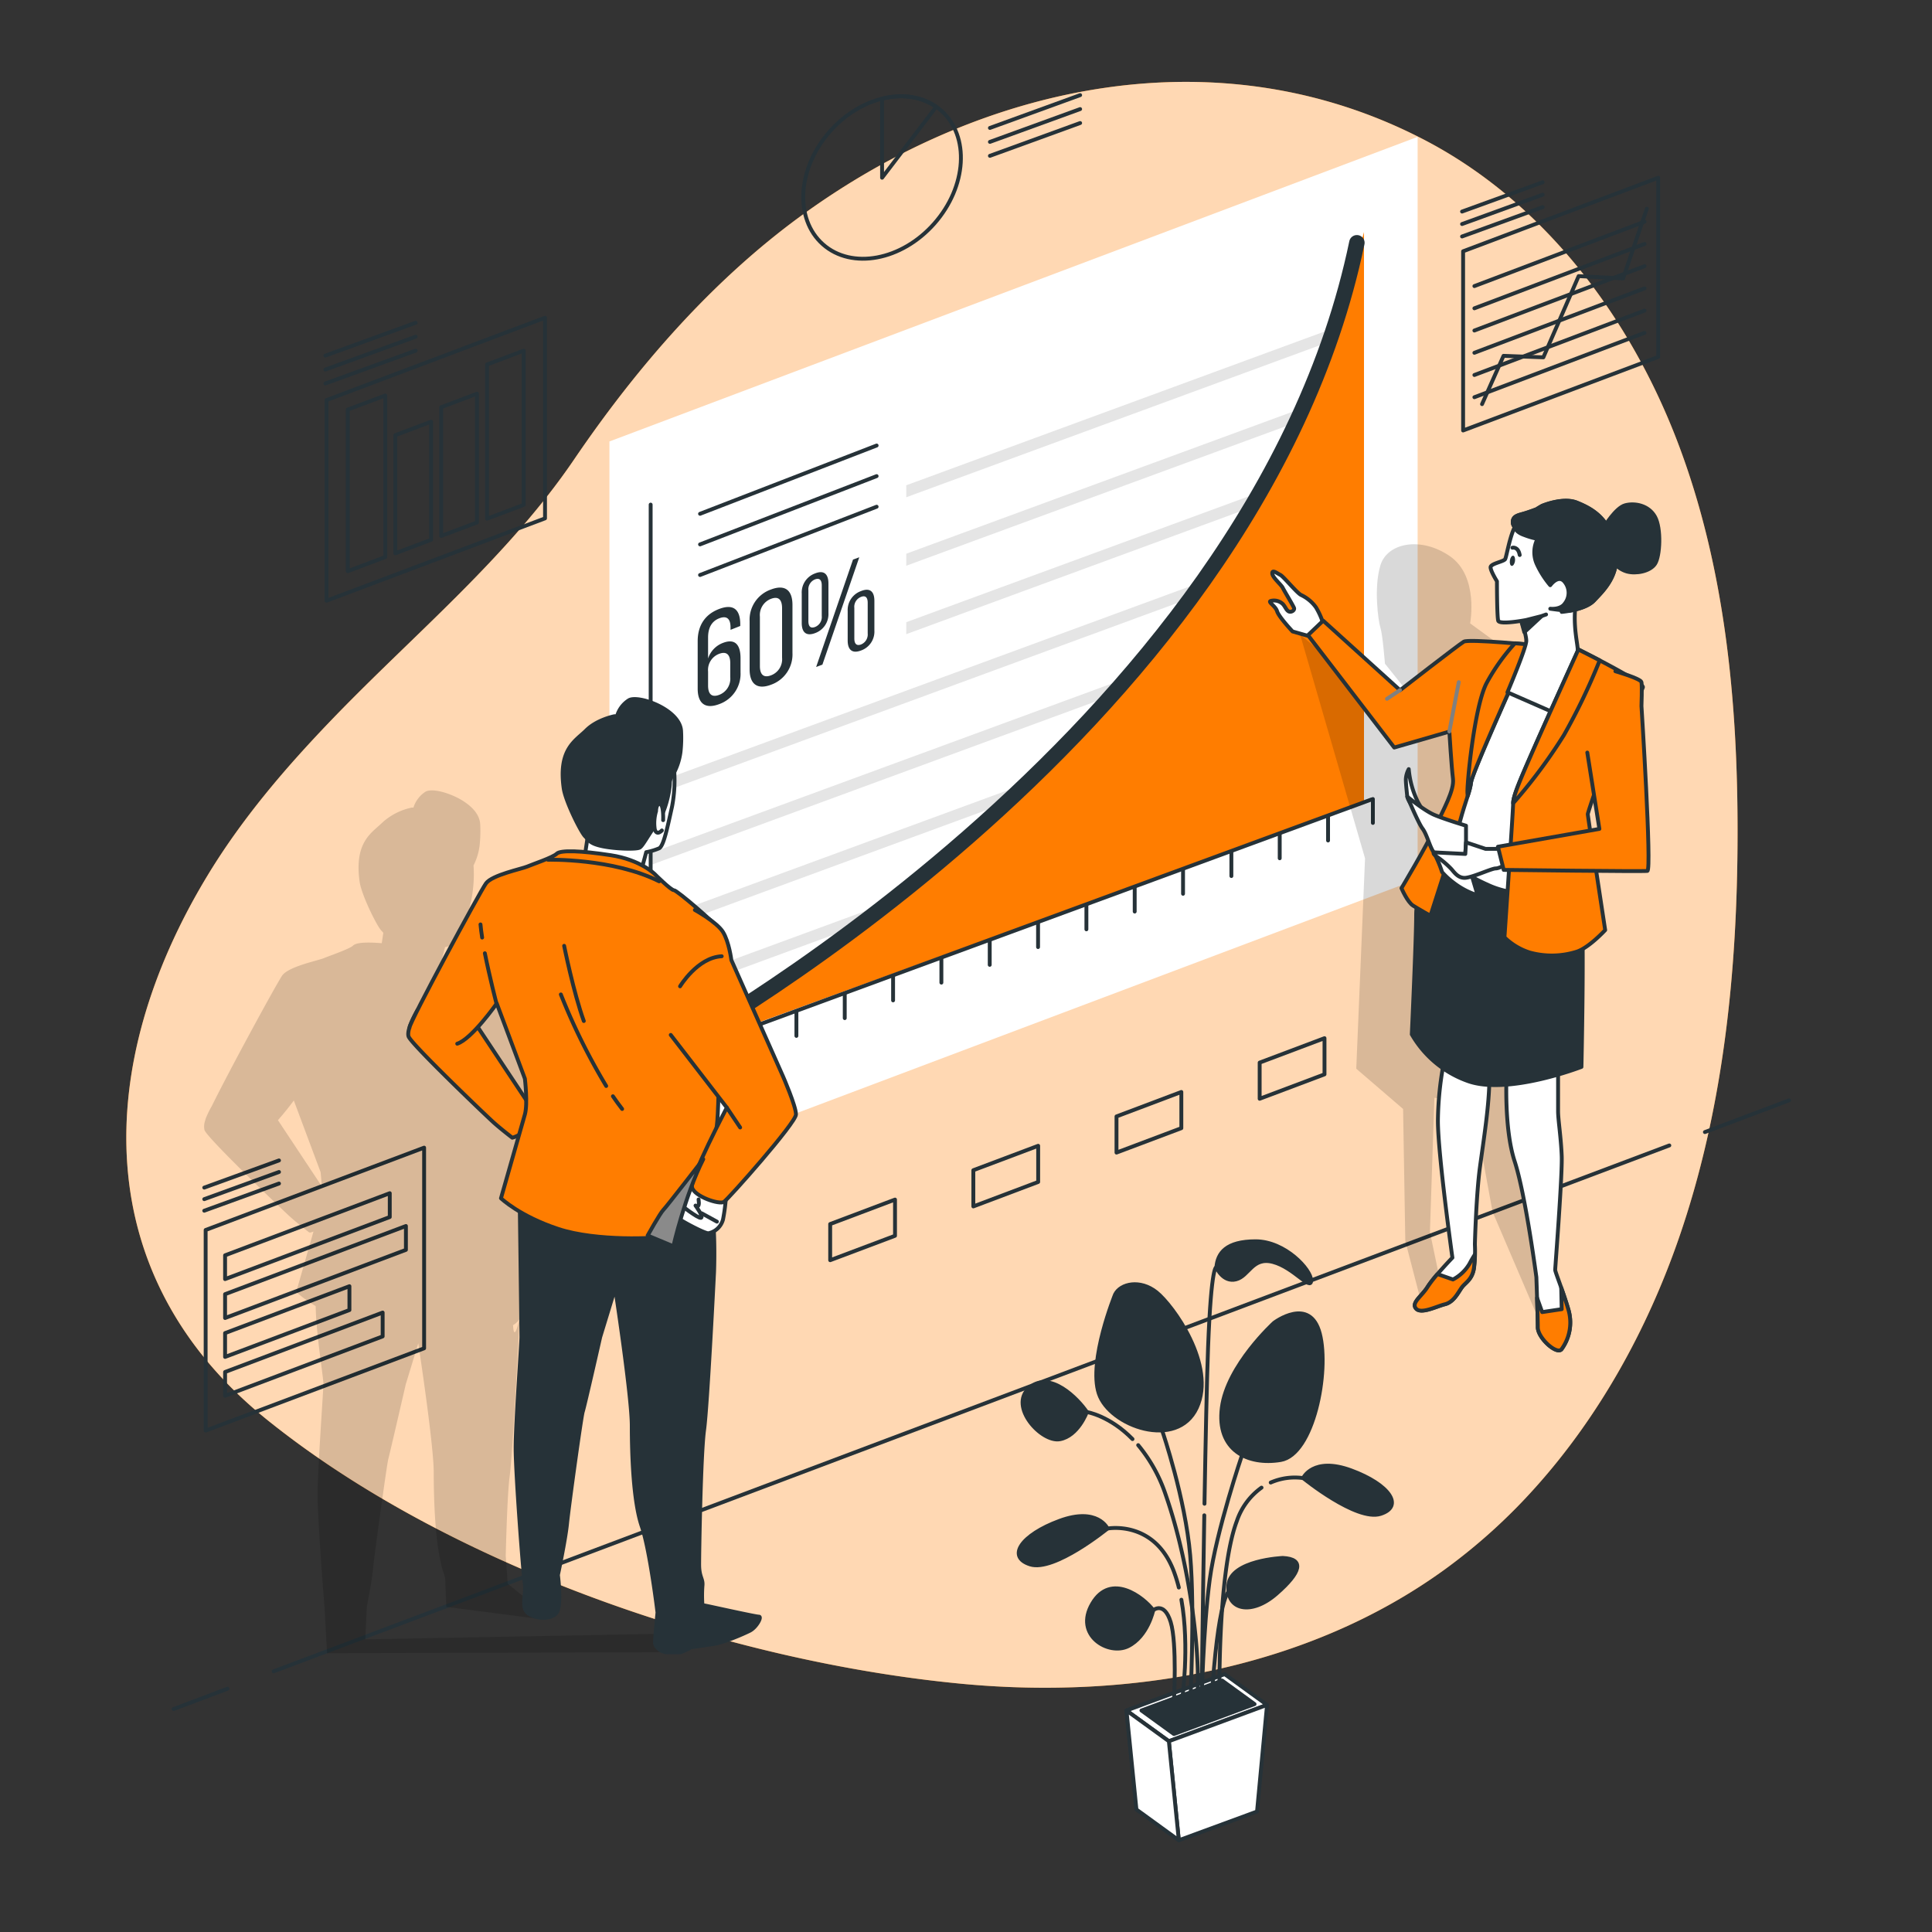 <svg xmlns="http://www.w3.org/2000/svg" viewBox="0 0 500 500"><rect x="0" y="0" width="500" height="500" fill="#333333" stroke="none"/><g id="freepik--background-simple--inject-119"><path d="M397.31,385c16.55-18.42,28.9-40.77,37.07-64.25,11.65-33.5,15.25-69.34,15.3-104.81.06-34.4-3.25-69.29-15.48-101.43S400.07,53,369.72,36.78c-53.43-28.48-115-15.45-162.3,19-23.28,16.95-42.72,39.41-58.85,63.14-17.33,25.49-41.57,45.33-62.81,67.43C73.79,198.8,62.5,212,53.54,226.86c-29.27,48.49-30.9,103.21,15.7,140.67C116.6,405.59,189,430.08,248.88,435.76c43.54,4.13,89.5-3.88,124.93-29.52A149.13,149.13,0,0,0,397.31,385Z" style="fill:#FF7D00"></path><path d="M397.31,385c16.55-18.42,28.9-40.77,37.07-64.25,11.65-33.5,15.25-69.34,15.3-104.81.06-34.4-3.25-69.29-15.48-101.43S400.07,53,369.72,36.78c-53.43-28.48-115-15.45-162.3,19-23.28,16.95-42.72,39.41-58.85,63.14-17.33,25.49-41.57,45.33-62.81,67.43C73.79,198.8,62.5,212,53.54,226.86c-29.27,48.49-30.9,103.21,15.7,140.67C116.6,405.59,189,430.08,248.88,435.76c43.54,4.13,89.5-3.88,124.93-29.52A149.13,149.13,0,0,0,397.31,385Z" style="fill:#fff;opacity:0.7"></path></g><g id="freepik--Floor--inject-119"><line x1="441.23" y1="292.98" x2="463.02" y2="284.76" style="fill:none;stroke:#263238;stroke-linecap:round;stroke-linejoin:round"></line><line x1="70.82" y1="432.54" x2="432.02" y2="296.44" style="fill:none;stroke:#263238;stroke-linecap:round;stroke-linejoin:round"></line><line x1="44.93" y1="442.3" x2="58.87" y2="437.04" style="fill:none;stroke:#263238;stroke-linecap:round;stroke-linejoin:round"></line></g><g id="freepik--chart-5--inject-119"><polygon points="366.88 227.5 157.72 306.34 157.72 114.25 366.88 35.42 366.88 227.5" style="fill:#fff"></polygon><path d="M191.58,161.59V162l-2.52,1v-.62c0-2.18-.9-3.12-2.87-2.38s-2.94,2.43-2.94,5v5.42a6.43,6.43,0,0,1,3.91-4.06c3.11-1.17,4.49.55,4.49,4v3.67a8.31,8.31,0,0,1-5.53,8.2c-3.73,1.41-5.56-.32-5.56-4V165.92c0-3.84,1.73-6.87,5.56-8.32S191.58,157.89,191.58,161.59Zm-8.33,12.2v3.63c0,2.17.9,3.15,2.87,2.41a4.48,4.48,0,0,0,2.87-4.58v-3.63c0-2.17-.93-3.14-2.87-2.41A4.46,4.46,0,0,0,183.25,173.79Z" style="fill:#263238"></path><path d="M194,160.73a8.26,8.26,0,0,1,5.53-8.17c3.73-1.41,5.56.28,5.56,4V169a8.31,8.31,0,0,1-5.56,8.21c-3.7,1.4-5.53-.33-5.53-4Zm2.66,11.64c0,2.18.93,3.14,2.87,2.41a4.44,4.44,0,0,0,2.87-4.57V157.42c0-2.21-.9-3.19-2.87-2.44a4.49,4.49,0,0,0-2.87,4.6Z" style="fill:#263238"></path><path d="M214.4,151v7.64a5.23,5.23,0,0,1-3.46,5.21c-2.35.88-3.45-.26-3.45-2.61v-7.63a5.24,5.24,0,0,1,3.45-5.21C213.29,147.46,214.4,148.63,214.4,151Zm-5.19,1.85v7.88c0,1.31.49,2,1.73,1.53a2.76,2.76,0,0,0,1.73-2.83V151.5c0-1.32-.52-2-1.73-1.56A2.77,2.77,0,0,0,209.21,152.8Zm13.17-8.63L212.84,172l-1.62.61,9.54-27.79Zm3.91,11.32v7.6a5.19,5.19,0,0,1-3.46,5.21c-2.35.89-3.45-.25-3.45-2.6v-7.61a5.2,5.2,0,0,1,3.45-5.17C225.22,152,226.29,153.17,226.29,155.49Zm-5.19,1.85v7.84c0,1.32.52,2,1.73,1.56a2.79,2.79,0,0,0,1.73-2.86V156c0-1.31-.52-2-1.73-1.52A2.75,2.75,0,0,0,221.1,157.34Z" style="fill:#263238"></path><polygon points="352.9 188.38 168.2 256.26 168.2 259.37 352.9 191.49 352.9 188.38" style="fill:#e5e5e5"></polygon><polygon points="352.9 170.66 168.2 238.55 168.2 241.65 352.9 173.77 352.9 170.66" style="fill:#e5e5e5"></polygon><polygon points="352.9 152.95 168.2 220.83 168.2 223.94 352.9 156.05 352.9 152.95" style="fill:#e5e5e5"></polygon><polygon points="352.9 135.23 168.2 203.12 168.2 206.22 352.9 138.34 352.9 135.23" style="fill:#e5e5e5"></polygon><polygon points="234.54 161.02 234.54 164.12 352.9 120.62 352.9 117.52 234.54 161.02" style="fill:#e5e5e5"></polygon><polygon points="234.54 143.3 234.54 146.41 352.9 102.91 352.9 99.8 234.54 143.3" style="fill:#e5e5e5"></polygon><polygon points="234.54 125.59 234.54 128.69 352.9 85.19 352.9 82.08 234.54 125.59" style="fill:#e5e5e5"></polygon><path d="M353,60.07c-3.23,12.16-10.18,35.79-19.81,55.05-13.6,27.2-55.85,78.68-85.48,103.94s-78.93,55.56-78.93,55.56l184.22-67Z" style="fill:#FF7D00"></path><path d="M169.92,274S324.37,191.52,351.16,62.83" style="fill:none;stroke:#263238;stroke-linecap:round;stroke-linejoin:round;stroke-width:4px"></path><line x1="168.39" y1="130.59" x2="168.39" y2="282.02" style="fill:none;stroke:#263238;stroke-linecap:round;stroke-linejoin:round"></line><line x1="162.65" y1="277.57" x2="354.97" y2="206.89" style="fill:none;stroke:#263238;stroke-linecap:round;stroke-linejoin:round"></line><line x1="181.1" y1="271.1" x2="181.1" y2="277.28" style="fill:none;stroke:#263238;stroke-linecap:round;stroke-linejoin:round"></line><line x1="193.6" y1="266.5" x2="193.6" y2="272.69" style="fill:none;stroke:#263238;stroke-linecap:round;stroke-linejoin:round"></line><line x1="206.11" y1="261.91" x2="206.11" y2="268.09" style="fill:none;stroke:#263238;stroke-linecap:round;stroke-linejoin:round"></line><line x1="218.62" y1="257.31" x2="218.62" y2="263.49" style="fill:none;stroke:#263238;stroke-linecap:round;stroke-linejoin:round"></line><line x1="231.13" y1="252.71" x2="231.13" y2="258.9" style="fill:none;stroke:#263238;stroke-linecap:round;stroke-linejoin:round"></line><line x1="243.63" y1="248.12" x2="243.63" y2="254.3" style="fill:none;stroke:#263238;stroke-linecap:round;stroke-linejoin:round"></line><line x1="256.14" y1="243.52" x2="256.14" y2="249.7" style="fill:none;stroke:#263238;stroke-linecap:round;stroke-linejoin:round"></line><line x1="268.65" y1="238.92" x2="268.65" y2="245.1" style="fill:none;stroke:#263238;stroke-linecap:round;stroke-linejoin:round"></line><line x1="281.16" y1="234.32" x2="281.16" y2="240.51" style="fill:none;stroke:#263238;stroke-linecap:round;stroke-linejoin:round"></line><line x1="293.66" y1="229.73" x2="293.66" y2="235.91" style="fill:none;stroke:#263238;stroke-linecap:round;stroke-linejoin:round"></line><line x1="306.17" y1="225.13" x2="306.17" y2="231.31" style="fill:none;stroke:#263238;stroke-linecap:round;stroke-linejoin:round"></line><line x1="318.68" y1="220.53" x2="318.68" y2="226.72" style="fill:none;stroke:#263238;stroke-linecap:round;stroke-linejoin:round"></line><line x1="331.19" y1="215.94" x2="331.19" y2="222.12" style="fill:none;stroke:#263238;stroke-linecap:round;stroke-linejoin:round"></line><line x1="343.7" y1="211.34" x2="343.7" y2="217.52" style="fill:none;stroke:#263238;stroke-linecap:round;stroke-linejoin:round"></line><line x1="355.3" y1="206.79" x2="355.3" y2="212.97" style="fill:none;stroke:#263238;stroke-linecap:round;stroke-linejoin:round"></line><line x1="181.17" y1="132.97" x2="226.87" y2="115.3" style="fill:none;stroke:#263238;stroke-linecap:round;stroke-linejoin:round"></line><line x1="181.17" y1="140.89" x2="226.87" y2="123.22" style="fill:none;stroke:#263238;stroke-linecap:round;stroke-linejoin:round"></line><line x1="181.17" y1="148.81" x2="226.87" y2="131.14" style="fill:none;stroke:#263238;stroke-linecap:round;stroke-linejoin:round"></line><polygon points="231.63 319.82 214.85 326.14 214.85 316.78 231.63 310.45 231.63 319.82" style="fill:none;stroke:#263238;stroke-linecap:round;stroke-linejoin:round"></polygon><polygon points="268.68 305.89 251.9 312.22 251.9 302.85 268.68 296.53 268.68 305.89" style="fill:none;stroke:#263238;stroke-linecap:round;stroke-linejoin:round"></polygon><polygon points="305.73 291.97 288.95 298.29 288.95 288.93 305.73 282.6 305.73 291.97" style="fill:none;stroke:#263238;stroke-linecap:round;stroke-linejoin:round"></polygon><polygon points="342.78 278.04 326 284.36 326 275 342.78 268.68 342.78 278.04" style="fill:none;stroke:#263238;stroke-linecap:round;stroke-linejoin:round"></polygon></g><g id="freepik--chart-4--inject-119"><polygon points="429.15 92.38 378.65 111.41 378.65 65.03 429.15 46 429.15 92.38" style="fill:none;stroke:#263238;stroke-linecap:round;stroke-linejoin:round"></polygon><line x1="378.38" y1="61.2" x2="399.24" y2="53.61" style="fill:none;stroke:#263238;stroke-linecap:round;stroke-linejoin:round"></line><line x1="378.38" y1="57.98" x2="399.24" y2="50.39" style="fill:none;stroke:#263238;stroke-linecap:round;stroke-linejoin:round"></line><line x1="378.38" y1="54.75" x2="399.24" y2="47.17" style="fill:none;stroke:#263238;stroke-linecap:round;stroke-linejoin:round"></line><polyline points="383.55 104.59 389.11 92.09 399.42 92.48 408.55 71.46 420.06 72.05 426.2 54" style="fill:none;stroke:#263238;stroke-linecap:round;stroke-linejoin:round"></polyline><line x1="381.57" y1="74.04" x2="425.61" y2="57.37" style="fill:none;stroke:#263238;stroke-linecap:round;stroke-linejoin:round"></line><line x1="381.57" y1="79.79" x2="425.61" y2="63.13" style="fill:none;stroke:#263238;stroke-linecap:round;stroke-linejoin:round"></line><line x1="381.57" y1="85.54" x2="425.61" y2="68.88" style="fill:none;stroke:#263238;stroke-linecap:round;stroke-linejoin:round"></line><line x1="381.57" y1="91.3" x2="425.61" y2="74.63" style="fill:none;stroke:#263238;stroke-linecap:round;stroke-linejoin:round"></line><line x1="381.57" y1="97.05" x2="425.61" y2="80.38" style="fill:none;stroke:#263238;stroke-linecap:round;stroke-linejoin:round"></line><line x1="381.57" y1="102.8" x2="425.61" y2="86.14" style="fill:none;stroke:#263238;stroke-linecap:round;stroke-linejoin:round"></line></g><g id="freepik--chart-3--inject-119"><ellipse cx="228.29" cy="45.95" rx="23.1" ry="18.02" transform="translate(42.72 186.63) rotate(-48.55)" style="fill:none;stroke:#263238;stroke-linecap:round;stroke-linejoin:round"></ellipse><path d="M242.28,27.65c-3.66-2.54-8.57-3.45-14-2.1V46Z" style="fill:none;stroke:#263238;stroke-linecap:round;stroke-linejoin:round"></path><line x1="256.19" y1="40.33" x2="279.54" y2="31.84" style="fill:none;stroke:#263238;stroke-linecap:round;stroke-linejoin:round"></line><line x1="256.19" y1="36.72" x2="279.54" y2="28.23" style="fill:none;stroke:#263238;stroke-linecap:round;stroke-linejoin:round"></line><line x1="256.19" y1="33.11" x2="279.54" y2="24.62" style="fill:none;stroke:#263238;stroke-linecap:round;stroke-linejoin:round"></line></g><g id="freepik--chart-2--inject-119"><polygon points="141.05 134.15 84.51 155.46 84.51 103.54 141.05 82.23 141.05 134.15" style="fill:none;stroke:#263238;stroke-linecap:round;stroke-linejoin:round"></polygon><polygon points="126.04 94.33 126.04 134.24 135.54 130.66 135.54 90.75 126.04 94.33" style="fill:none;stroke:#263238;stroke-linecap:round;stroke-linejoin:round"></polygon><polygon points="102.31 143.19 111.58 139.69 111.58 109.13 102.31 112.62 102.31 143.19" style="fill:none;stroke:#263238;stroke-linecap:round;stroke-linejoin:round"></polygon><polygon points="123.44 101.89 114.17 105.39 114.17 138.71 123.44 135.22 123.44 101.89" style="fill:none;stroke:#263238;stroke-linecap:round;stroke-linejoin:round"></polygon><polygon points="99.71 102.35 90 106 90 147.82 99.71 144.16 99.71 102.35" style="fill:none;stroke:#263238;stroke-linecap:round;stroke-linejoin:round"></polygon><line x1="84.21" y1="99.24" x2="107.57" y2="90.75" style="fill:none;stroke:#263238;stroke-linecap:round;stroke-linejoin:round"></line><line x1="84.21" y1="95.64" x2="107.57" y2="87.14" style="fill:none;stroke:#263238;stroke-linecap:round;stroke-linejoin:round"></line><line x1="84.21" y1="92.03" x2="107.57" y2="83.53" style="fill:none;stroke:#263238;stroke-linecap:round;stroke-linejoin:round"></line></g><g id="freepik--chart-1--inject-119"><polygon points="100.87 308.8 58.25 324.87 58.25 331.03 100.87 314.97 100.87 308.8" style="fill:none;stroke:#263238;stroke-linecap:round;stroke-linejoin:round"></polygon><polygon points="105.05 323.46 58.25 341.1 58.25 334.93 105.05 317.29 105.05 323.46" style="fill:none;stroke:#263238;stroke-linecap:round;stroke-linejoin:round"></polygon><polygon points="90.43 332.87 58.25 345 58.25 351.17 90.43 339.04 90.43 332.87" style="fill:none;stroke:#263238;stroke-linecap:round;stroke-linejoin:round"></polygon><polygon points="99.03 339.69 58.25 355.07 58.25 361.23 99.03 345.86 99.03 339.69" style="fill:none;stroke:#263238;stroke-linecap:round;stroke-linejoin:round"></polygon><line x1="52.86" y1="313.33" x2="72.2" y2="306.3" style="fill:none;stroke:#263238;stroke-linecap:round;stroke-linejoin:round"></line><line x1="52.86" y1="310.34" x2="72.2" y2="303.31" style="fill:none;stroke:#263238;stroke-linecap:round;stroke-linejoin:round"></line><line x1="52.86" y1="307.35" x2="72.2" y2="300.32" style="fill:none;stroke:#263238;stroke-linecap:round;stroke-linejoin:round"></line><polygon points="109.76 348.94 53.22 370.24 53.22 318.32 109.76 297.01 109.76 348.94" style="fill:none;stroke:#263238;stroke-linecap:round;stroke-linejoin:round"></polygon></g><g id="freepik--character-2--inject-119"><path d="M336.48,164.23l.18.64,16.61,57.27L351,276.58,363.12,287l.57,34.17,4.06,15.64,5.21-4.06-2.9-13.9,1.16-34.74,9.85,1.15,5.21,28.38,13.9,32.43L399,328.7l-3.47-16.8,4.05-136.67-19.11-13.9s2.32-12.16-5.21-17.37-16.22-3.48-18,2.31-.57,14.48,0,16.22,1.16,9.26,1.16,9.26l6.95,8.69-4.05,4.63Z" style="opacity:0.15"></path><path d="M389.91,278s-.75,13.89,2.07,22.52,5.63,30,5.63,30,.37,10.13.37,12.95,5.07,7.31,6.19,5.62a11.73,11.73,0,0,0,1.69-10.32c-1.5-5.06-3.38-9.57-3.38-10.13s1.88-24.58,1.69-29.46-.94-9.38-.94-11.63V275.77Z" style="fill:#fff;stroke:#263238;stroke-linecap:round;stroke-linejoin:round"></path><path d="M405.86,338.81c-.59-2-1.24-3.91-1.82-5.53l.13,5.53-5.06.76-1.32-3.69c.09,2.91.19,6.2.19,7.63,0,2.81,5.07,7.31,6.19,5.62A11.73,11.73,0,0,0,405.86,338.81Z" style="fill:#FF7D00;stroke:#263238;stroke-linecap:round;stroke-linejoin:round"></path><path d="M374,273.33a83.9,83.9,0,0,0-1.87,16.7c0,8.63,3.75,35.46,3.75,35.46s-4.88,5.07-6.38,7.51-4.32,4.13-3,5.63,5.25-.57,7.5-1.13,3.38-3,4.32-4.31,2.81-2.07,3.19-5.26a35.13,35.13,0,0,0,.19-5.82c0-.75.37-13.13,1.31-20.07s2.44-16.14,2.44-23.08S374,273.33,374,273.33Z" style="fill:#fff;stroke:#263238;stroke-linecap:round;stroke-linejoin:round"></path><path d="M380.34,327a10.76,10.76,0,0,1-4.31,4.13l-3.76-1.31-.33,0a30.82,30.82,0,0,0-2.48,3.22c-1.5,2.44-4.32,4.13-3,5.63s5.25-.57,7.5-1.13,3.38-3,4.32-4.31,2.81-2.07,3.19-5.26c.15-1.33.21-2.42.23-3.31A26.66,26.66,0,0,0,380.34,327Z" style="fill:#FF7D00;stroke:#263238;stroke-linecap:round;stroke-linejoin:round"></path><path d="M371,220.44s-4.5,9.95-4.5,16.33-1.13,30.91-1.13,30.91a27.22,27.22,0,0,0,14.26,12c10.32,3.94,29.65-3.57,29.65-3.57s.75-34.12,0-40.31S407,222.69,407,222.69l-34.53-6.38Z" style="fill:#263238;stroke:#263238;stroke-linecap:round;stroke-linejoin:round"></path><path d="M371,220.44l.55.45a67.15,67.15,0,0,0,14.09,8.37c8.63,3.75,21,1.69,21,1.69l2.63-24.77,8.63-29.64L389.54,169s-8.63,17.08-9.76,22.33-1.69,12.2-1.88,13.7S371,220.44,371,220.44Z" style="fill:#fff;stroke:#263238;stroke-linecap:round;stroke-linejoin:round"></path><path d="M340.37,165.09l-5.86-1.67s-3.55-3.76-4-5.23-2.72-2.51-1.46-2.71a3.32,3.32,0,0,1,2.93.83c.62.63.83,1.47,1.46,1.88s1.67-.21,1.46-.83-2.51-4.39-2.92-5.23-2.72-2.72-2.72-3.76,1.25,0,2.09.41,4.39,4.81,5.43,5.23a10,10,0,0,1,3.77,3.14,18.45,18.45,0,0,1,1.88,4.18Z" style="fill:#fff;stroke:#263238;stroke-linecap:round;stroke-linejoin:round"></path><path d="M397.61,167s-17.46-1.69-18.77-.94-16.51,12.57-16.51,12.57l-19.89-18-3.94,3.75,22.33,29.08,14.26-4.12s.56,9.19.94,12.19-2.44,7.88-4.69,12.76-8.64,15.57-8.64,15.57,1.51,3.57,3,4.51,4.5,2.63,4.5,2.63,6.38-19.71,7.69-24.59,2.63-7.88,2.82-9.94,10.13-24.21,10.13-24.21Z" style="fill:#FF7D00;stroke:#263238;stroke-linecap:round;stroke-linejoin:round"></path><line x1="375.09" y1="189.3" x2="377.53" y2="176.54" style="fill:none;stroke:gray;stroke-linecap:round;stroke-linejoin:round"></line><path d="M392.06,166.48a51.78,51.78,0,0,0-7.4,10.43c-3.19,6.38-5.07,26.46-4.88,28.33,0,.25.05.51.06.75a18.53,18.53,0,0,0,.88-3.56c.19-2.06,10.13-24.21,10.13-24.21L397.61,167S395.17,166.73,392.06,166.48Z" style="fill:#FF7D00;stroke:#263238;stroke-linecap:round;stroke-linejoin:round"></path><line x1="362.33" y1="178.6" x2="358.95" y2="180.85" style="fill:none;stroke:gray;stroke-linecap:round;stroke-linejoin:round"></line><path d="M393.29,159.46S395,164,395,165.84s-4.88,13.32-4.88,13.32l12,5.26s6-14.08,6.19-15.76-1.5-6.76-.37-13.51,1.87-7.7-.38-8.07-11.45,1.12-13.13,3.56A10.42,10.42,0,0,0,393.29,159.46Z" style="fill:#fff;stroke:#263238;stroke-linecap:round;stroke-linejoin:round"></path><polygon points="398.91 159.51 394.49 163.62 393.79 161.04 398.91 159.51" style="fill:#263238;stroke:#263238;stroke-linecap:round;stroke-linejoin:round"></polygon><path d="M408.49,168.09s-8.26,18.2-11.64,25.9-5.25,12-5.25,13.88-2.25,34.71-2.25,34.71a16.48,16.48,0,0,0,6.57,3.94,21.51,21.51,0,0,0,12-.18c3.19-.94,7.5-5.63,7.5-5.63s-4.5-29.46-4.5-30,4.69-14.08,5.63-15.77,8.25-15.76,8.63-17.07S408.49,168.09,408.49,168.09Z" style="fill:#FF7D00;stroke:#263238;stroke-linecap:round;stroke-linejoin:round"></path><path d="M396.85,194c-3.37,7.69-5.25,12-5.25,13.88a135.14,135.14,0,0,0,13.14-17.64A158.81,158.81,0,0,0,414,170.91c-3.05-1.59-5.52-2.82-5.52-2.82S400.23,186.29,396.85,194Z" style="fill:#FF7D00;stroke:#263238;stroke-linecap:round;stroke-linejoin:round"></path><path d="M364.21,206.18s-.38-3.19-.38-4.5a6.2,6.2,0,0,1,.75-2.63,23.75,23.75,0,0,0,2.44,8.63c2.06,3.57,3.19,5.63,3.19,5.63S364.77,208.81,364.21,206.18Z" style="fill:#fff;stroke:#263238;stroke-linecap:round;stroke-linejoin:round"></path><path d="M379.4,218v-4.31s-5.62-1.69-8.25-2.82-6.94-4.69-6.94-4.69,2.81,6.76,3.94,8.26,1.87,4.69,2.81,6a30.32,30.32,0,0,1,2.25,5.26,19.1,19.1,0,0,0,2.82,2.62,20,20,0,0,0,6.38,3.38L379.22,221Z" style="fill:#fff;stroke:#263238;stroke-linecap:round;stroke-linejoin:round"></path><path d="M388.6,219.69h-4.13L379.4,218l-.18,3-7.51-.38s-1.69-.19.19,1.13a23.21,23.21,0,0,1,3.56,3c.75.75,1.69,2.44,3.57,2.44s6.94-2.44,8.07-2.44,3.75-1.69,3.75-1.69Z" style="fill:#fff;stroke:#263238;stroke-linecap:round;stroke-linejoin:round"></path><path d="M410.79,194.76l3.13,19.76-26.26,4.61,1.5,6s36,.45,37.18.26-1.53-42.66-1.53-42.66.19-5.26,0-6.19-6.75-2.82-6.75-2.82" style="fill:#FF7D00;stroke:#263238;stroke-linecap:round;stroke-linejoin:round"></path><path d="M415.18,136.35s2.95-4.93,5.42-5.59,6.07,0,7.72,3,1.31,10.19,0,12.16-4.93,2.62-7.23,2-4.76-3-5.09-5.09S415.18,136.35,415.18,136.35Z" style="fill:#263238;stroke:#263238;stroke-linecap:round;stroke-linejoin:round"></path><path d="M404.17,158.36s6.08-.49,8.38-3,7.06-6.73,5.42-14.12-6.24-9.69-9.86-11.17-9,.82-9,.82-.62.34-1.49.89c-.47.18-1.79.68-3.11,1.08-1.64.49-3.12.66-3,2.46a1.9,1.9,0,0,0,.55,1.1,3.8,3.8,0,0,0-.38.71c-1.15,2.79-1.81,6.9-2.14,7.56s-3.78,1.15-3.78,2.13,1.65,3.62,1.65,3.62,0,9,.32,10.18,7.23-.16,7.23-.16l3.94-1,1.22-.43" style="fill:#fff;stroke:#263238;stroke-linecap:round;stroke-linejoin:round"></path><path d="M401.21,157.54s2.24.33,4.8.57c2-.35,5.05-1.11,6.54-2.71,2.3-2.46,7.06-6.73,5.42-14.12s-6.24-9.69-9.86-11.17-9,.82-9,.82-.62.34-1.49.89c-.47.18-1.79.68-3.11,1.08-1.64.49-3.12.66-3,2.46a1.9,1.9,0,0,0,.55,1.1s.11,1.2,2.41,2a19.5,19.5,0,0,0,3.45,1,7.5,7.5,0,0,0-.17,6.57,24.13,24.13,0,0,0,3.45,5.42s2-2.79,3.62-1a4.47,4.47,0,0,1,.16,5.74C403.84,157.87,401.21,157.54,401.21,157.54Z" style="fill:#263238;stroke:#263238;stroke-linecap:round;stroke-linejoin:round"></path><path d="M392.08,145.23c-.11.73-.49,1.27-.86,1.22s-.57-.69-.46-1.42.49-1.27.85-1.22S392.18,144.5,392.08,145.23Z" style="fill:#263238"></path><path d="M391.41,141.75s1.48-.4,1.89,1.89" style="fill:none;stroke:#263238;stroke-linecap:round;stroke-linejoin:round"></path></g><g id="freepik--character-1--inject-119"><path d="M174,422.76l-79.46,1.5.41-8.52c.59-3,1.3-6.85,1.54-9.25.45-4.52,3.66-27.69,4-28.89s4.36-18.63,4.52-19.34l3.24-10.62c1,6.66,4,27.09,4,33.46,0,6.94.34,19.57,2.6,26.14.12.34.23.71.34,1.09l.32,7.53,23.09,3,.6-2.7-7.8-6.29-.52-7.26c.21-8,.55-17,1-20.37.85-6.18,2.56-40.5,2.58-40.85s-1.43,6.6-1.68,1.55a4.94,4.94,0,0,0,2.38-3.18,39.51,39.51,0,0,0,.69-4.87c1.62-1.63,5.54-6,9.19-10.24,9-10.54,9-11.75,9-12.15,0-2.24-3.25-9.71-3.39-10l-13.35-30c-.09-.63-.7-4.93-2.22-7.4a15.92,15.92,0,0,0-4.24-3.87c-3.28-3.05-8.09-7.18-8.93-7.18h0c-.5-.11-2.78-2.16-4.61-4a15.15,15.15,0,0,0-2.87-2.07l.75-2.87a15.55,15.55,0,0,0,3.17-1c1.23-.61,2-3.94,3.3-9.78l.31-1.37a34.1,34.1,0,0,0,.59-9,15.31,15.31,0,0,0,1.58-5.21,34.38,34.38,0,0,0,.14-5.51c-.21-3.26-3.54-5.53-5.51-6.59-3-1.6-7-2.69-8.68-1.74A7.61,7.61,0,0,0,107,209h-.42a16.22,16.22,0,0,0-7.5,3.76c-.4.39-.83.77-1.27,1.16-2.67,2.35-6,5.28-4.74,14.27.49,3.45,4.49,11.52,5.66,12.7.18.17.32.34.47.51l-.4,2.7c-3.54-.29-6.56-.25-7.42.61-.65.65-3.86,1.85-5.78,2.57-.75.28-1.38.52-1.74.67s-1.1.36-2,.62c-3,.84-7.54,2.12-8.81,3.87s-13.76,24.68-18.26,33.85A22.86,22.86,0,0,0,53.44,289a3.77,3.77,0,0,0-.32.93,4.53,4.53,0,0,0-.2,2.52c.72,2.14,20.71,21.16,22.26,22.54,1.92,1.71,4.72,3.87,4.75,3.89a.47.47,0,0,0,.3.1h.12s.35-.1.78-.26l-4.38,15.33a.52.52,0,0,0,.13.48A28.65,28.65,0,0,0,81.7,338c.1,7.17,2,18.49,2,20.11,0,.66-.19,3.62-.43,7.35-.45,7.21-1.08,17.09-1.08,21.43,0,5,1.05,20.08,1.78,28.84l.67,12.12,91.27-.28ZM133.93,309.17l1.24,1.61c-.33.63-.83,1.59-1.43,2.76C133.8,312.56,133.87,311.05,133.93,309.17Zm-62-19.27c1.76-2,3.32-4,4.11-5.1l6.94,18.57c0,.31.2,1.84.29,3.63Z" style="opacity:0.15"></path><path d="M174.32,197.72a35.71,35.71,0,0,1-.39,11c-1.18,5.31-2.16,10.23-3.34,10.82a16.26,16.26,0,0,1-3.35,1l-1,3.73-14.95-2.36,1-6.69S164.68,195.56,174.32,197.72Z" style="fill:#fff;stroke:#263238;stroke-linecap:round;stroke-linejoin:round"></path><path d="M159,185.36s-4.49.87-7.25,3.63-7.3,4.8-5.87,15c.48,3.42,4.49,11.39,5.53,12.42s1.2,1.9,4.48,2.59,8.81.87,9.67.35,2.22-3.37,4.47-6.3,3.34-8.53,3.34-10.43a3,3,0,0,1,.43-1.52,16.25,16.25,0,0,0,2.32-6.54,32.83,32.83,0,0,0,.14-5.42c-.34-5.52-11-9.32-13.46-7.94a7.24,7.24,0,0,0-3.11,4.14Z" style="fill:#263238;stroke:#263238;stroke-linecap:round;stroke-linejoin:round"></path><path d="M171.29,214.92s-1.34,1.51-1.84-.33a10.74,10.74,0,0,1,.34-4.67s0-2,1-1.84.83,4.17.83,4.17" style="fill:#fff;stroke:#263238;stroke-linecap:round;stroke-linejoin:round"></path><path d="M108.1,261.37s-3,4.94-2.36,6.87,20.18,20.62,22.11,22.34,4.73,3.86,4.73,3.86,3.43-.86,4.08-3.43a41.88,41.88,0,0,0,.86-4.3L122.7,264.38l-5.58-3.22" style="fill:#FF7D00;stroke:#263238;stroke-linecap:round;stroke-linejoin:round"></path><path d="M134.51,311.84s.43,32.21.43,34.14-1.5,22.12-1.5,28.78,1.93,32.21,2.36,35-1.07,6.23.86,7.73,5.8,1.72,7.3,0,.43-9.88.43-9.88,1.93-9,2.36-13.31,3.65-27.7,4.08-29S155.34,346,155.34,346l3.87-12.67s4.29,27.92,4.29,35.65.43,19.75,2.58,26,4.08,22.34,4.08,22.34-.65,6.44-.65,7.73,1.72,2.57,3.22,2.57H176a11.54,11.54,0,0,0,2.79-1.29l5.8-.85c2.79-.43,7.73-2.58,9.44-3.44s3.23-3.65,2.37-3.65-12.46-2.58-13.53-2.79l-1.08-.22a35.42,35.42,0,0,1,0-4.94c.22-1.93-.85-2.14-.85-5.58s.42-28.56,1.28-34.79,2.58-40.8,2.58-40.8.43-10.52-.64-16.53a73.51,73.51,0,0,0-3.44-12s-18.25,1.07-27.92-.43a92.93,92.93,0,0,1-16.1-3.86S134.73,307.11,134.51,311.84Z" style="fill:#263238;stroke:#263238;stroke-linecap:round;stroke-linejoin:round"></path><path d="M106,265.88c0-1.38,18.21-35.1,19.78-37.27s9.25-3.74,10.62-4.33,6.69-2.36,7.68-3.34,6.29-.79,14,.39,11.41,4.92,11.41,4.92,4.13,4.13,4.91,4.13,10.83,8.66,11.61,10,.23,42.1-.36,49.57-3,9.64-4.56,12.59-9,17.12-9.83,17.51-16.76,1.32-26.79-2-14.82-7.94-14.82-7.94,5.41-18.95,6.19-21.7,0-9.25,0-9.25l-7.28-19.47s-6.49,9.24-10.23,10.42" style="fill:#FF7D00;stroke:#263238;stroke-linecap:round;stroke-linejoin:round"></path><path d="M158.62,283.71c.78,1.15,1.58,2.25,2.39,3.29" style="fill:none;stroke:#263238;stroke-linecap:round;stroke-linejoin:round"></path><path d="M145.15,257.36a161.43,161.43,0,0,0,11.73,23.69" style="fill:none;stroke:#263238;stroke-linecap:round;stroke-linejoin:round"></path><path d="M146,244.78s2.4,12,5.09,19.46" style="fill:none;stroke:#263238;stroke-linecap:round;stroke-linejoin:round"></path><path d="M124.78,242.64c-.19-1.24-.34-2.39-.43-3.4" style="fill:#fff;stroke:#263238;stroke-linecap:round;stroke-linejoin:round"></path><path d="M128.48,259.7s-1.73-6.67-3-13" style="fill:#fff;stroke:#263238;stroke-linecap:round;stroke-linejoin:round"></path><path d="M179.83,305s-3.93,5.9-3.93,6.68-.79,3-.4,3.55,7.09,4.13,7.87,3.93a4.93,4.93,0,0,0,3.74-3.54,45.61,45.61,0,0,0,.79-6.3Z" style="fill:#fff;stroke:#263238;stroke-linecap:round;stroke-linejoin:round"></path><path d="M175.9,311.63s4.72,3.74,5.51,3.55S180,312,180,312s1.18,1,.79-1.58" style="fill:#fff;stroke:#263238;stroke-linecap:round;stroke-linejoin:round"></path><line x1="181.6" y1="314" x2="185.54" y2="316.16" style="fill:none;stroke:#263238;stroke-linecap:round;stroke-linejoin:round"></line><path d="M173.59,267.84l14.51,18.81s-9.64,18.3-9,20.66,7.08,4.52,8.26,3.73S206,290.58,206,288.42s-3.35-9.84-3.35-9.84l-13.37-30.1s-.59-4.72-2.17-7.28-7.28-5.7-7.28-5.7" style="fill:#FF7D00;stroke:#263238;stroke-linecap:round;stroke-linejoin:round"></path><line x1="188.1" y1="286.65" x2="191.55" y2="291.79" style="fill:none;stroke:#263238;stroke-linecap:round;stroke-linejoin:round"></line><path d="M176,255.26s4.5-7.48,10.78-7.78" style="fill:none;stroke:#263238;stroke-linecap:round;stroke-linejoin:round"></path><path d="M182,300s-9.45,12.24-10.31,13.1-4.08,6.65-4.08,6.65l6.66,2.79S177.24,309.47,182,300Z" style="fill:#8a8a8a;stroke:#263238;stroke-linecap:round;stroke-linejoin:round"></path><path d="M141.81,222.5s16.75-.43,28.78,5.59" style="fill:#FF7D00;stroke:#263238;stroke-linecap:round;stroke-linejoin:round"></path></g><g id="freepik--Plant--inject-119"><path d="M281.27,365.43s-2.26,6.2-7,7.05S261,364,266.33,359.23,279,362.05,281.27,365.43Z" style="fill:#263238;stroke:#263238;stroke-linecap:round;stroke-linejoin:round"></path><path d="M288.59,335s-7,17.19-4.22,25.64,20.29,14.66,25.36,3.67-6.2-26.49-10.43-29.87S290,332.18,288.59,335Z" style="fill:#263238;stroke:#263238;stroke-linecap:round;stroke-linejoin:round"></path><path d="M329.74,342.33s-12.12,11-13.53,22,6.76,14.93,15.22,13.52,12.68-22.82,10.14-32.69S329.74,342.33,329.74,342.33Z" style="fill:#263238;stroke:#263238;stroke-linecap:round;stroke-linejoin:round"></path><path d="M332,403.19s-13.52.57-14.09,7.05,5.92,7.89,12.4,2.25S337.63,403.48,332,403.19Z" style="fill:#263238;stroke:#263238;stroke-linecap:round;stroke-linejoin:round"></path><path d="M298.46,416.72s-1.41,6.76-6.48,9.3-14.09-2.82-9.3-11S295.92,413.34,298.46,416.72Z" style="fill:#263238;stroke:#263238;stroke-linecap:round;stroke-linejoin:round"></path><path d="M286.62,395.59s-2.53-5.64-12.4-2-13.8,9.3-7.61,11.28S286.62,395.59,286.62,395.59Z" style="fill:#263238;stroke:#263238;stroke-linecap:round;stroke-linejoin:round"></path><path d="M314.8,328s1.69,3.95,5.07,3.1,4.23-5.91,9.59-4.5,9.86,7.6,9.86,4.79-6.76-10.15-14.37-10.15S315.08,324.29,314.8,328Z" style="fill:#263238;stroke:#263238;stroke-linecap:round;stroke-linejoin:round"></path><polygon points="314.35 460.86 294.11 468.3 294.11 468.3 291.53 442.68 316.94 433.27 314.35 460.86" style="fill:#fff;stroke:#263238;stroke-linecap:round;stroke-linejoin:round"></polygon><polygon points="316.94 433.27 327.91 441.23 302.5 450.63 291.53 442.68 316.94 433.27" style="fill:#fff;stroke:#263238;stroke-linecap:round;stroke-linejoin:round"></polygon><polygon points="316.28 434.92 324.68 441.02 303.81 448.77 295.4 442.67 316.28 434.92" style="fill:#263238;stroke:#263238;stroke-linecap:round;stroke-linejoin:round"></polygon><path d="M300.86,370.52s5.9,17.26,7.16,32,0,38.32,0,38.32" style="fill:none;stroke:#263238;stroke-linecap:round;stroke-linejoin:round"></path><path d="M321.49,376.41s-6.73,19.79-8.42,32.43-2.1,32-2.1,32" style="fill:none;stroke:#263238;stroke-linecap:round;stroke-linejoin:round"></path><path d="M318.13,411.78s-2.95.85-4.64,29.48" style="fill:none;stroke:#263238;stroke-linecap:round;stroke-linejoin:round"></path><path d="M298.46,416.72s2.82-2.41,4.51,3.06.84,20.64.84,20.64" style="fill:none;stroke:#263238;stroke-linecap:round;stroke-linejoin:round"></path><path d="M305.74,414c2.21,12.34.17,26,.17,26" style="fill:none;stroke:#263238;stroke-linecap:round;stroke-linejoin:round"></path><path d="M286.62,395.59s12.14-2.33,17.19,11.14a38.68,38.68,0,0,1,1.27,4.12" style="fill:none;stroke:#263238;stroke-linecap:round;stroke-linejoin:round"></path><path d="M337.26,382.53s2.54-5.63,12.4-2,13.81,9.3,7.61,11.27S337.26,382.53,337.26,382.53Z" style="fill:#263238;stroke:#263238;stroke-linecap:round;stroke-linejoin:round"></path><path d="M326.48,385a17.51,17.51,0,0,0-6.4,8.68c-5.06,13.47-4.48,46.74-4.48,46.74" style="fill:none;stroke:#263238;stroke-linecap:round;stroke-linejoin:round"></path><path d="M337.26,382.53a15.62,15.62,0,0,0-8.4,1.15" style="fill:none;stroke:#263238;stroke-linecap:round;stroke-linejoin:round"></path><path d="M294.56,374a39.83,39.83,0,0,1,7.14,12.91c6.74,19.37,9.27,44.21,8,53.48" style="fill:none;stroke:#263238;stroke-linecap:round;stroke-linejoin:round"></path><path d="M281.27,365.43s5.87.92,11.82,7" style="fill:none;stroke:#263238;stroke-linecap:round;stroke-linejoin:round"></path><path d="M311.67,392.16c-.41,24.44-.7,48.68-.7,48.68" style="fill:none;stroke:#263238;stroke-linecap:round;stroke-linejoin:round"></path><path d="M314.8,328s-1.31-1.22-2.15,20.67c-.33,8.51-.65,24.33-.93,40.5" style="fill:none;stroke:#263238;stroke-linecap:round;stroke-linejoin:round"></path><polygon points="325.32 468.82 305.08 476.26 305.08 476.26 302.5 450.63 327.91 441.23 325.32 468.82" style="fill:#fff;stroke:#263238;stroke-linecap:round;stroke-linejoin:round"></polygon><polygon points="302.5 450.63 291.53 442.68 294.11 468.3 305.08 476.26 302.5 450.63" style="fill:#fff;stroke:#263238;stroke-linecap:round;stroke-linejoin:round"></polygon></g></svg>